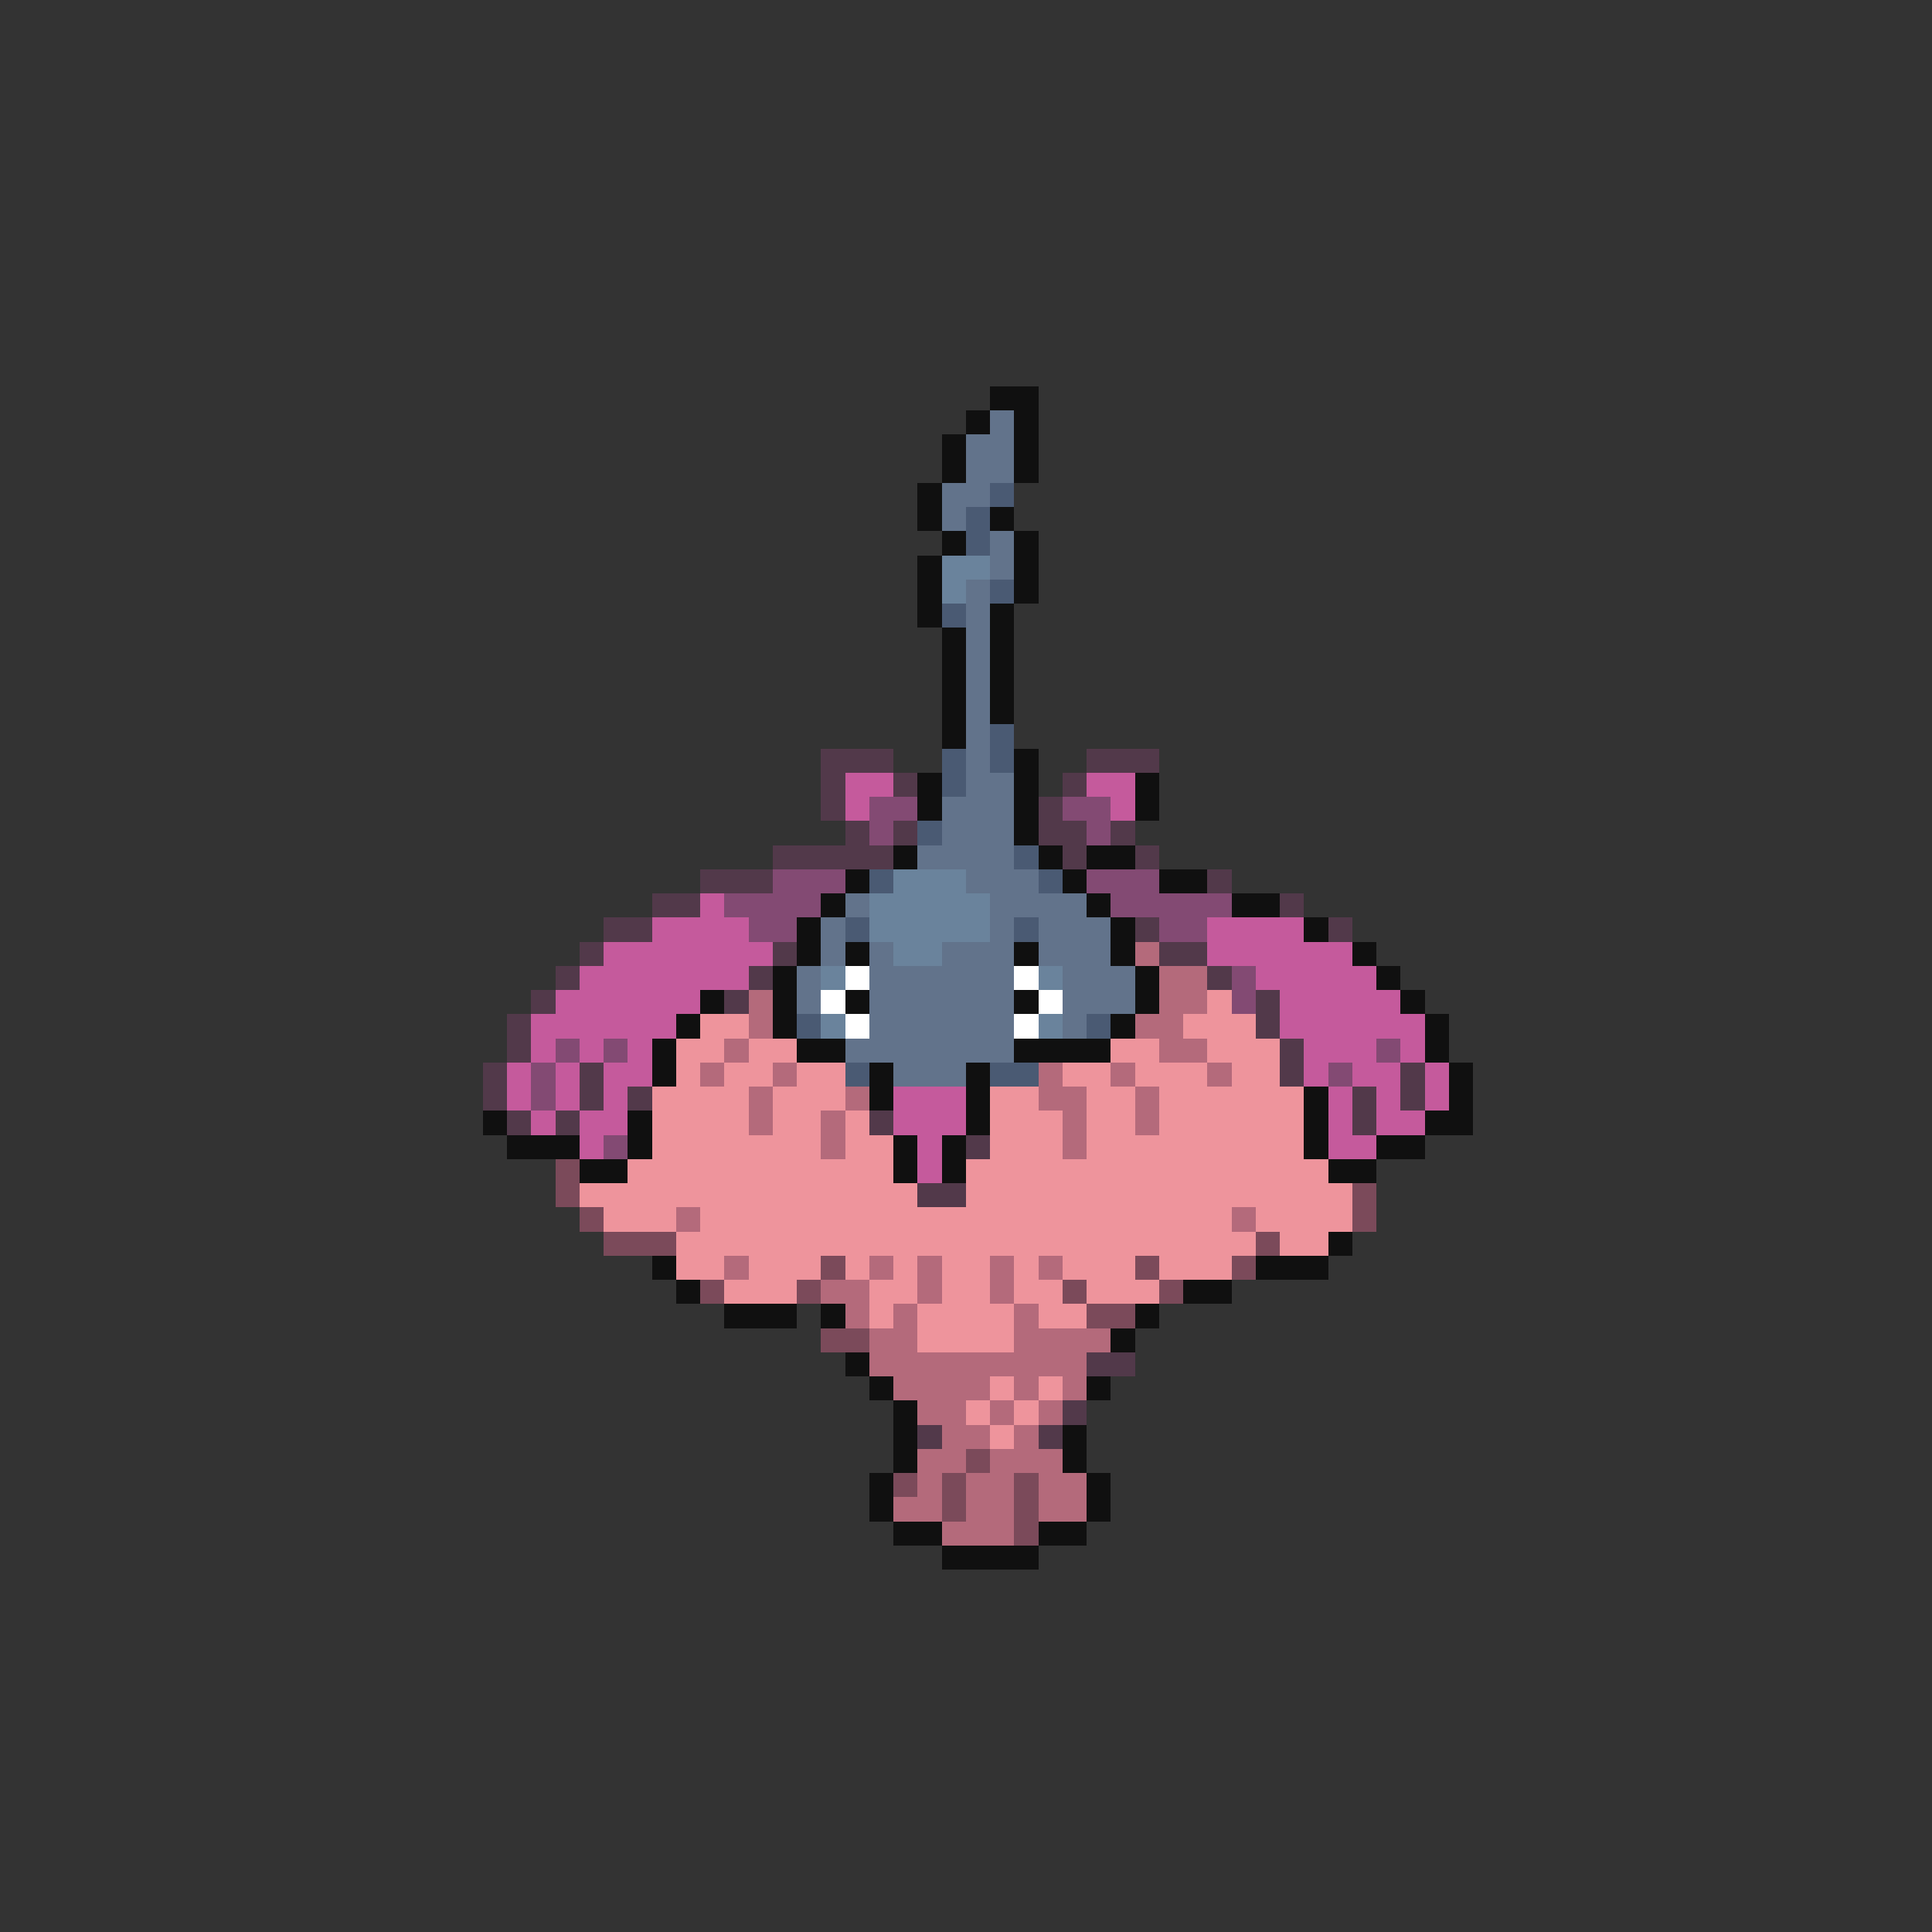 <svg xmlns="http://www.w3.org/2000/svg" viewBox="0 -0.5 80 80" shape-rendering="crispEdges">
<rect x="0" y="-0.5" width="80" height="80" fill="#333333" stroke="none"/>
<path stroke="#101010" d="M41 16h2M40 17h1M42 17h1M39 18h1M42 18h1M39 19h1M42 19h1M38 20h1M38 21h1M41 21h1M39 22h1M42 22h1M38 23h1M42 23h1M38 24h1M42 24h1M38 25h1M41 25h1M39 26h1M41 26h1M39 27h1M41 27h1M39 28h1M41 28h1M39 29h1M41 29h1M39 30h1M42 31h1M38 32h1M42 32h1M47 32h1M38 33h1M42 33h1M47 33h1M42 34h1M37 35h1M43 35h1M45 35h2M35 36h1M44 36h1M48 36h2M34 37h1M45 37h1M51 37h2M33 38h1M46 38h1M54 38h1M33 39h1M35 39h1M42 39h1M46 39h1M56 39h1M32 40h1M47 40h1M57 40h1M29 41h1M32 41h1M35 41h1M42 41h1M47 41h1M58 41h1M28 42h1M32 42h1M46 42h1M59 42h1M27 43h1M33 43h2M42 43h4M59 43h1M27 44h1M36 44h1M40 44h1M60 44h1M36 45h1M40 45h1M54 45h1M60 45h1M20 46h1M26 46h1M40 46h1M54 46h1M59 46h2M21 47h3M26 47h1M37 47h1M39 47h1M54 47h1M57 47h2M24 48h2M37 48h1M39 48h1M55 48h2M55 51h1M27 52h1M52 52h3M28 53h1M49 53h2M30 54h3M34 54h1M47 54h1M46 55h1M35 56h1M36 57h1M45 57h1M37 58h1M37 59h1M44 59h1M37 60h1M44 60h1M36 61h1M45 61h1M36 62h1M45 62h1M37 63h2M43 63h2M39 64h4" />
<path stroke="#62738b" d="M41 17h1M40 18h2M40 19h2M39 20h2M39 21h1M41 22h1M41 23h1M40 24h1M40 25h1M40 26h1M40 27h1M40 28h1M40 29h1M40 30h1M40 31h1M40 32h2M39 33h3M39 34h3M38 35h4M40 36h3M35 37h1M41 37h4M34 38h1M41 38h1M43 38h3M34 39h1M36 39h1M39 39h3M43 39h3M33 40h1M36 40h6M44 40h3M33 41h1M36 41h6M44 41h3M36 42h6M44 42h1M35 43h7M37 44h3" />
<path stroke="#4a5a73" d="M41 20h1M40 21h1M40 22h1M41 24h1M39 25h1M41 30h1M39 31h1M41 31h1M39 32h1M38 34h1M42 35h1M36 36h1M43 36h1M35 38h1M42 38h1M33 42h1M45 42h1M35 44h1M41 44h2" />
<path stroke="#6a839c" d="M39 23h2M39 24h1M37 36h3M36 37h5M36 38h5M37 39h2M34 40h1M43 40h1M34 42h1M43 42h1" />
<path stroke="#52394a" d="M34 31h3M45 31h3M34 32h1M37 32h1M44 32h1M34 33h1M43 33h1M35 34h1M37 34h1M43 34h2M46 34h1M32 35h5M44 35h1M47 35h1M29 36h3M50 36h1M27 37h2M53 37h1M25 38h2M47 38h1M55 38h1M24 39h1M32 39h1M48 39h2M23 40h1M31 40h1M50 40h1M22 41h1M30 41h1M52 41h1M21 42h1M52 42h1M21 43h1M53 43h1M20 44h1M24 44h1M53 44h1M58 44h1M20 45h1M24 45h1M26 45h1M56 45h1M58 45h1M21 46h1M23 46h1M36 46h1M56 46h1M40 47h1M38 49h2M45 56h2M44 58h1M38 59h1M43 59h1" />
<path stroke="#c55a9c" d="M35 32h2M45 32h2M35 33h1M46 33h1M29 37h1M27 38h4M50 38h4M25 39h7M50 39h6M24 40h7M52 40h5M23 41h6M53 41h5M22 42h6M53 42h6M22 43h1M24 43h1M26 43h1M54 43h3M58 43h1M21 44h1M23 44h1M25 44h2M54 44h1M56 44h2M59 44h1M21 45h1M23 45h1M25 45h1M37 45h3M55 45h1M57 45h1M59 45h1M22 46h1M24 46h2M37 46h3M55 46h1M57 46h2M24 47h1M38 47h1M55 47h2M38 48h1" />
<path stroke="#834a73" d="M36 33h2M44 33h2M36 34h1M45 34h1M32 36h3M45 36h3M30 37h4M46 37h5M31 38h2M48 38h2M51 40h1M51 41h1M23 43h1M25 43h1M57 43h1M22 44h1M55 44h1M22 45h1M25 47h1" />
<path stroke="#b46a7b" d="M47 39h1M48 40h2M31 41h1M48 41h2M31 42h1M47 42h2M30 43h1M48 43h2M29 44h1M32 44h1M43 44h1M46 44h1M50 44h1M31 45h1M35 45h1M43 45h2M47 45h1M31 46h1M34 46h1M44 46h1M47 46h1M34 47h1M44 47h1M28 50h1M51 50h1M30 52h1M36 52h1M38 52h1M41 52h1M43 52h1M34 53h2M38 53h1M41 53h1M35 54h1M37 54h1M42 54h1M36 55h2M42 55h4M36 56h9M37 57h4M42 57h1M44 57h1M38 58h2M41 58h1M43 58h1M39 59h2M42 59h1M38 60h2M41 60h3M38 61h1M40 61h2M43 61h2M37 62h2M40 62h2M43 62h2M39 63h3" />
<path stroke="#ffffff" d="M35 40h1M42 40h1M34 41h1M43 41h1M35 42h1M42 42h1" />
<path stroke="#ee949c" d="M50 41h1M29 42h2M49 42h3M28 43h2M31 43h2M46 43h2M50 43h3M28 44h1M30 44h2M33 44h2M44 44h2M47 44h3M51 44h2M27 45h4M32 45h3M41 45h2M45 45h2M48 45h6M27 46h4M32 46h2M35 46h1M41 46h3M45 46h2M48 46h6M27 47h7M35 47h2M41 47h3M45 47h9M26 48h11M40 48h15M24 49h14M40 49h16M25 50h3M29 50h22M52 50h4M28 51h24M53 51h2M28 52h2M31 52h3M35 52h1M37 52h1M39 52h2M42 52h1M44 52h3M48 52h3M30 53h3M36 53h2M39 53h2M42 53h2M45 53h3M36 54h1M38 54h4M43 54h2M38 55h4M41 57h1M43 57h1M40 58h1M42 58h1M41 59h1" />
<path stroke="#7b4a5a" d="M23 48h1M23 49h1M56 49h1M24 50h1M56 50h1M25 51h3M52 51h1M34 52h1M47 52h1M51 52h1M29 53h1M33 53h1M44 53h1M48 53h1M45 54h2M34 55h2M40 60h1M37 61h1M39 61h1M42 61h1M39 62h1M42 62h1M42 63h1" />
</svg>